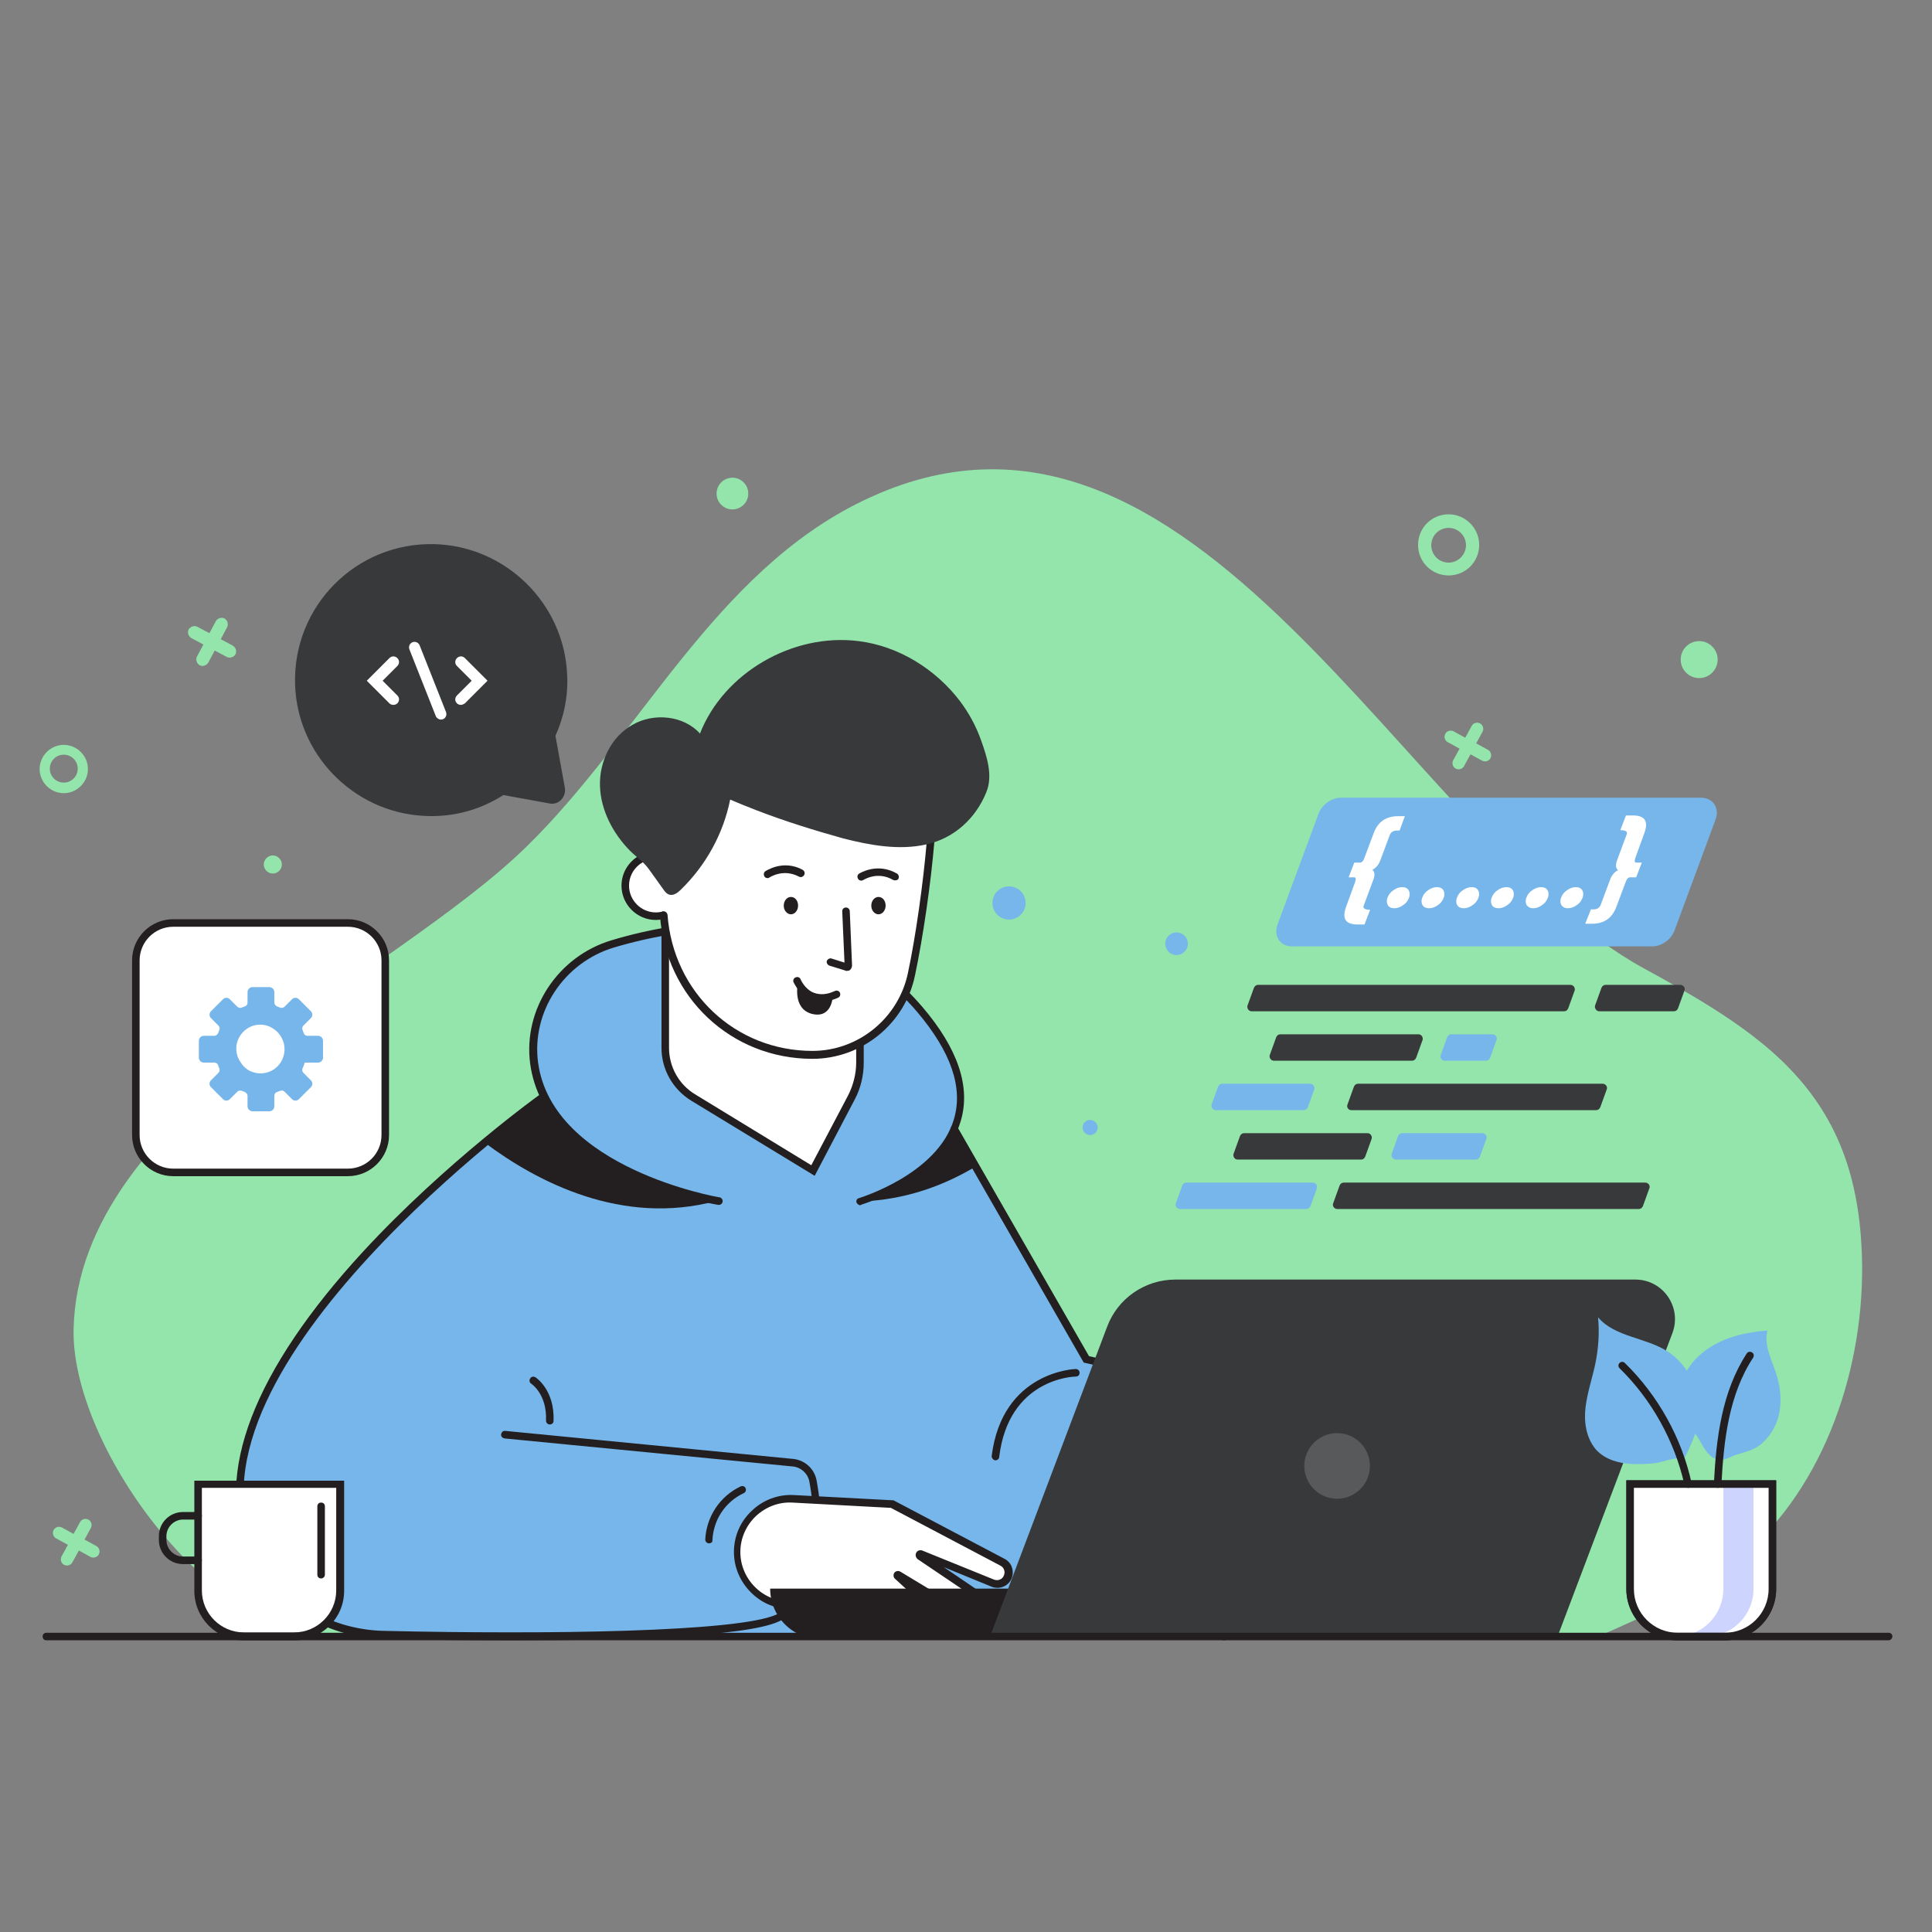 <?xml version="1.0" ?><svg id="Graphics" style="enable-background:new 0 0 512 512;" version="1.1" viewBox="0 0 512 512" xml:space="preserve" xmlns="http://www.w3.org/2000/svg" xmlns:xlink="http://www.w3.org/1999/xlink"><rect x="0" y="0" width="512" height="512" fill="#808080" stroke="none"/><style type="text/css">
	.st0{fill:#93e5ab;}
	.st1{fill:#FFFFFF;}
	.st2{fill:#231F20;}
	.st3{fill:#77b6ea;}
	.st4{fill:#37393a;}
	.st5{fill:#58595B;}
	.st6{fill:#CDD5FE;}
</style><g id="Scene_02"><g><g><path class="st0" d="M469.7,278.8c-9.3-8.2-20.9-15-34.1-22.2c-62.7-34.2-118.9-166.4-206.9-123.9c-39.4,19-59,62.2-89.2,91.7     c-35.7,34.9-118.6,69.9-120,127.8c-0.7,30.4,35.7,81.3,68.8,81.3c0,0,335.2,0.2,335.2,0.2c14.1-6.2,28.6-12.6,40-22.9     c21.6-19.4,31.5-52,29.8-80.8C492,306,483.3,290.9,469.7,278.8z"/></g><g><g><path class="st1" d="M92.2,310.7H45.9c-5.5,0-9.9-4.4-9.9-9.9v-46.3c0-5.5,4.4-9.9,9.9-9.9h46.3c5.5,0,9.9,4.4,9.9,9.9v46.3      C102.1,306.2,97.6,310.7,92.2,310.7z"/></g><g><path class="st2" d="M92.2,311.7H45.9c-6,0-10.9-4.9-10.9-10.9v-46.3c0-6,4.9-10.9,10.9-10.9h46.3c6,0,10.9,4.9,10.9,10.9v46.3      C103.1,306.8,98.2,311.7,92.2,311.7z M45.9,245.6c-4.9,0-8.9,4-8.9,8.9v46.3c0,4.9,4,8.9,8.9,8.9h46.3c4.9,0,8.9-4,8.9-8.9      v-46.3c0-4.9-4-8.9-8.9-8.9H45.9z"/></g><g><path class="st3" d="M85.6,275.8c0-0.7-0.6-1.3-1.3-1.3l-2.8,0c-0.5,0-0.9-0.3-1-0.7c-0.1-0.3-0.2-0.5-0.3-0.8      c-0.2-0.4-0.1-0.9,0.2-1.2l2-2c0.5-0.5,0.5-1.3,0-1.8l-3.2-3.2c-0.5-0.5-1.3-0.5-1.8,0l-2,2c-0.3,0.3-0.8,0.4-1.2,0.2      c-0.3-0.1-0.6-0.2-0.8-0.3c-0.4-0.2-0.7-0.6-0.7-1v-2.8c0-0.7-0.6-1.3-1.3-1.3h-4.5c-0.7,0-1.3,0.6-1.3,1.3v2.8      c0,0.5-0.3,0.9-0.7,1c-0.3,0.1-0.5,0.2-0.8,0.3c-0.4,0.2-0.9,0.1-1.2-0.2l-2-2c-0.5-0.5-1.3-0.5-1.8,0l-3.2,3.2      c-0.5,0.5-0.5,1.3,0,1.8l2,2c0.3,0.3,0.4,0.8,0.2,1.2c-0.1,0.3-0.2,0.6-0.3,0.8c-0.2,0.4-0.6,0.7-1,0.7l-2.8,0      c-0.7,0-1.3,0.6-1.3,1.3l0,4.5c0,0.7,0.6,1.3,1.3,1.3l2.8,0c0.5,0,0.9,0.3,1,0.7c0.1,0.3,0.2,0.5,0.3,0.8      c0.2,0.4,0.1,0.9-0.2,1.2l-2,2c-0.5,0.5-0.5,1.3,0,1.8l3.2,3.2c0.5,0.5,1.3,0.5,1.8,0l2-2c0.3-0.3,0.8-0.4,1.2-0.2      c0.3,0.1,0.6,0.2,0.8,0.3c0.4,0.2,0.7,0.6,0.7,1l0,2.8c0,0.7,0.6,1.3,1.3,1.3l4.5,0c0.7,0,1.3-0.6,1.3-1.3l0-2.8      c0-0.5,0.3-0.9,0.7-1c0.3-0.1,0.5-0.2,0.8-0.3c0.4-0.2,0.9-0.1,1.2,0.2l2,2c0.5,0.5,1.3,0.5,1.8,0l3.2-3.2      c0.5-0.5,0.5-1.3,0-1.8l-2-2c-0.3-0.3-0.4-0.8-0.2-1.2c0.3-0.7,0.6-1.5,0.6-1.5l3.5,0c0.7,0,1.3-0.6,1.3-1.3L85.6,275.8z       M66.7,284c-0.4-0.1-0.7-0.3-1-0.5c-0.6-0.4-1.2-0.9-1.6-1.5c-0.2-0.3-0.4-0.6-0.6-0.9c-0.2-0.3-0.3-0.7-0.5-1      c-0.1-0.3-0.2-0.7-0.3-1.1c-0.1-0.7-0.1-1.5,0-2.2c0.8-4,4.9-6.3,8.6-4.8c0.7,0.3,1.3,0.7,1.9,1.2c0.1,0.1,0.3,0.2,0.4,0.4      c0.8,0.8,1.3,1.8,1.6,2.8c0.2,0.9,0.3,1.8,0.1,2.8C74.6,283.2,70.4,285.5,66.7,284z"/></g></g><g><path class="st0" d="M383.9,136.3c-4.5,0-8.1,3.6-8.1,8.1c0,4.5,3.6,8.1,8.1,8.1c4.5,0,8.1-3.6,8.1-8.1     C392,140,388.4,136.3,383.9,136.3z M383.9,149.1c-2.6,0-4.6-2.1-4.6-4.6c0-2.6,2.1-4.6,4.6-4.6c2.6,0,4.6,2.1,4.6,4.6     C388.5,147,386.4,149.1,383.9,149.1z"/></g><g><path class="st0" d="M16.9,197.4c-3.5,0-6.4,2.9-6.4,6.4c0,3.5,2.9,6.4,6.4,6.4s6.4-2.9,6.4-6.4     C23.3,200.3,20.4,197.4,16.9,197.4z M16.9,207.4c-2,0-3.7-1.6-3.7-3.7c0-2,1.6-3.7,3.7-3.7c2,0,3.7,1.6,3.7,3.7     C20.6,205.8,18.9,207.4,16.9,207.4z"/></g><g><path class="st0" d="M455.2,174.8c0,2.7-2.2,4.9-4.9,4.9s-4.9-2.2-4.9-4.9c0-2.7,2.2-4.9,4.9-4.9S455.2,172.1,455.2,174.8z"/></g><g><path class="st0" d="M74.7,229.1c0,1.3-1.1,2.4-2.4,2.4c-1.3,0-2.4-1.1-2.4-2.4s1.1-2.4,2.4-2.4     C73.6,226.7,74.7,227.8,74.7,229.1z"/></g><g><circle class="st0" cx="194.1" cy="130.8" r="4.2"/></g><g><path class="st0" d="M394.3,198.7l-3.1-1.7l1.7-3.1c0.4-0.8,0.1-1.8-0.7-2.2c-0.8-0.4-1.8-0.1-2.2,0.7l-1.7,3.1l-3.1-1.7     c-0.8-0.4-1.8-0.1-2.2,0.7c-0.4,0.8-0.1,1.8,0.7,2.2l3.1,1.7l-1.7,3.1c-0.4,0.8-0.1,1.8,0.7,2.2c0.8,0.4,1.8,0.1,2.2-0.7l1.7-3.1     l3.1,1.7c0.8,0.4,1.8,0.1,2.2-0.7C395.4,200.1,395.1,199.1,394.3,198.7z"/></g><g><path class="st0" d="M61.7,171.1l-3.2-1.7l1.7-3.2c0.4-0.8,0.1-1.8-0.7-2.3c-0.8-0.4-1.8-0.1-2.3,0.7l-1.7,3.2l-3.2-1.7     c-0.8-0.4-1.8-0.1-2.3,0.7c-0.4,0.8-0.1,1.8,0.7,2.3l3.2,1.7l-1.7,3.2c-0.4,0.8-0.1,1.8,0.7,2.3c0.8,0.4,1.8,0.1,2.3-0.7l1.7-3.2     l3.2,1.7c0.8,0.4,1.8,0.1,2.3-0.7C62.8,172.6,62.5,171.6,61.7,171.1z"/></g><g><path class="st0" d="M25.5,409.7l-3.1-1.7l1.7-3.1c0.4-0.8,0.1-1.8-0.7-2.2c-0.8-0.4-1.8-0.1-2.2,0.7l-1.7,3.1l-3.1-1.7     c-0.8-0.4-1.8-0.1-2.2,0.7c-0.4,0.8-0.1,1.8,0.7,2.2l3.1,1.7l-1.7,3.1c-0.4,0.8-0.1,1.8,0.7,2.2c0.8,0.4,1.8,0.1,2.2-0.7l1.7-3.1     l3.1,1.7c0.8,0.4,1.8,0.1,2.2-0.7C26.6,411.1,26.3,410.1,25.5,409.7z"/></g><g><g><path class="st3" d="M235.5,286.6c6.5,0,12.5,3.5,15.8,9.1l36.7,64.5l16.2,3.7c30.7,11.7,20.3,69.7,20.3,69.7l-222.7-0.4      c-15-0.3-28.7-8.9-35-22.4c-21.8-46.9,63.6-110.5,80-122.1c1.7-1.2,3.8-1.9,5.9-1.9L235.5,286.6z"/></g><g><path class="st2" d="M143.9,290.7c-3.8,2.7-9.2,6.8-15.6,12c14.2,10.7,36.7,22.2,61.4,15.6C189.8,318.2,153.6,312.8,143.9,290.7      z"/></g><g><path class="st2" d="M228,318.4c11.8-0.4,22-4.1,30.8-9.4l-5.8-10.2C247,312.2,228,318.4,228,318.4z"/></g><g><path class="st3" d="M243.8,267.5c-24.7-28.9-61.2-23.3-81.3-17.3c-13.7,4.1-22.7,17.5-20.8,31.6c3.9,29.1,48.9,36.6,48.9,36.6      H228C228,318.4,275.3,304.4,243.8,267.5z"/></g><g><path class="st2" d="M228,319.4c-0.4,0-0.8-0.3-1-0.7c-0.2-0.5,0.1-1.1,0.7-1.2c0.2-0.1,20.8-6.3,25.1-20.9      c2.5-8.4-0.8-17.9-9.8-28.5c-24.3-28.5-60.7-22.8-80.3-17c-13.3,4-21.9,17.1-20.1,30.5c3.8,28,47.7,35.7,48.1,35.7      c0.5,0.1,0.9,0.6,0.8,1.2c-0.1,0.5-0.6,0.9-1.2,0.8c-1.9-0.3-45.8-8-49.8-37.4c-1.9-14.4,7.3-28.4,21.5-32.7      c20-6,57.3-11.8,82.4,17.6c9.5,11.1,12.9,21.3,10.2,30.3c-4.6,15.6-25.6,21.9-26.5,22.2C228.2,319.4,228.1,319.4,228,319.4z"/></g><g><ellipse class="st1" cx="173.8" cy="234.7" rx="8.1" ry="8.1" transform="matrix(0.707 -0.707 0.707 0.707 -115.07 191.66)"/></g><g><path class="st2" d="M173.8,243.8c-5,0-9.1-4.1-9.1-9.1c0-5,4.1-9.1,9.1-9.1c5,0,9.1,4.1,9.1,9.1      C182.9,239.7,178.8,243.8,173.8,243.8z M173.8,227.6c-3.9,0-7.1,3.2-7.1,7.1c0,3.9,3.2,7.1,7.1,7.1c3.9,0,7.1-3.2,7.1-7.1      C180.9,230.8,177.7,227.6,173.8,227.6z"/></g><g><path class="st1" d="M176.4,248.2v31.1c0,4.4,2.3,8.5,6,10.7l33.1,20.1l12.5-23.7v-29.5L176.4,248.2z"/></g><g><path class="st2" d="M215.9,311.6l-32.7-19.9c-4.9-3-7.9-8.3-7.9-14v-29.5c0-0.6,0.4-1,1-1c0.6,0,1,0.4,1,1v29.5      c0,5,2.6,9.7,6.9,12.3l30.8,18.8l9.7-18.4c1.4-2.7,2.2-5.8,2.2-8.8v-5.4c0-0.6,0.4-1,1-1c0.6,0,1,0.4,1,1v5.4      c0,3.4-0.8,6.8-2.4,9.8L215.9,311.6z"/></g><g><path class="st1" d="M215.3,279.6L215.3,279.6c-20.4,0-37.4-15.5-39.3-35.8l-3.9-41.7c0,0,70-18.1,73.9,0      c3.1,14.4-0.7,38.6-4.4,56.1C239,270.7,228,279.6,215.3,279.6z"/></g><g><path class="st2" d="M215.3,280.6c-21.5,0-38.9-16.3-40.4-38c0-0.6,0.4-1,0.9-1.1c0.6,0,1,0.4,1.1,0.9      c1.5,20.6,18,36.1,38.4,36.1c12.2,0,22.8-8.7,25.3-20.6c2.1-9.8,4.1-24.2,5-34.9c0-0.6,0.5-1,1.1-0.9c0.6,0,1,0.5,0.9,1.1      c-0.9,10.8-3,25.3-5.1,35.2C239.9,271.3,228.4,280.6,215.3,280.6z"/></g><g><path class="st4" d="M200.4,214.7c-2.3-0.9-4.6-1.8-6.9-2.8c-1.8,9-6.4,17.4-13.1,23.9c-0.8,0.8-1.9,1.6-3,1.3      c-0.7-0.2-1.2-0.8-1.6-1.4c-1.3-1.8-2.5-3.5-3.8-5.3c-1.5-2.1-3.3-3.2-5.1-5c-4.5-4.6-7.7-10.7-7.9-17.1      c-0.2-6.4,2.9-13,8.6-16.2c5.6-3.3,13.6-2.5,17.9,2.3c6.3-16.1,24.6-26.7,42-24.5c10.7,1.3,20.5,7.5,26.9,15.9      c2.4,3.2,4.3,6.7,5.6,10.4c1.5,4.2,3.2,9.3,1.4,13.7c-2.8,7-8.6,12.3-16,13.9c-7.2,1.6-14.8,0.2-21.9-1.6      C215.6,220,207.9,217.6,200.4,214.7z"/></g><g><path class="st2" d="M324.4,434.7c-0.1,0-0.1,0-0.2,0c-0.5-0.1-0.9-0.6-0.8-1.2c0.1-0.6,9.9-57.3-19.6-68.6l-16.6-3.8L252,299.8      c-0.3-0.5-0.1-1.1,0.4-1.4c0.5-0.3,1.1-0.1,1.4,0.4l34.8,60.6l15.9,3.6c31.1,11.9,21.3,68.4,20.9,70.8      C325.3,434.3,324.9,434.7,324.4,434.7z"/></g><g><path class="st2" d="M135.8,434.7c-14.3,0-27-0.2-34.2-0.4c-15.8-0.4-29.9-9.4-35.9-23c-9.1-20.6,1.5-48.1,30.6-79.7      c21.9-23.7,46.7-41.5,47-41.7c0.4-0.3,1.1-0.2,1.4,0.2c0.3,0.4,0.2,1.1-0.2,1.4c-1,0.7-98.2,70.9-76.9,118.9      c5.7,12.9,19.1,21.5,34.2,21.8c43.5,1,93.6,0.3,103.9-4.3c13.5-6.2,9.7-30.4,8.8-35.2c-0.4-2.3-2.4-4-4.7-4.1l-76.1-7.4      c-0.5-0.1-1-0.5-0.9-1.1c0.1-0.5,0.5-1,1.1-0.9l76,7.4c3.2,0.2,5.9,2.5,6.5,5.7c1.3,7.1,4.6,30.8-10,37.4      C197.6,433.8,163.8,434.7,135.8,434.7z"/></g><g><path class="st1" d="M210.3,397.1l26.3,1.4l29.2,15.4c1.5,0.8,2.1,2.6,1.3,4.1l0,0c-0.7,1.5-2.4,2.1-3.9,1.5l-19-7.7      c-0.3-0.1-0.6,0.3-0.3,0.5l19.7,13.3c1.4,0.9,1.7,2.8,0.8,4.2l0,0c-0.9,1.3-2.6,1.6-4,0.8l-22.2-13.4c-0.2-0.1-0.4,0.2-0.3,0.3      l8.6,7.9c1.9,1.8,1.1,5-1.5,5.6l0,0c-0.8,0.2-1.7,0-2.4-0.4l-9.1-5.4l-23.9,0.2c-7.8,0-14.2-6.3-14.2-14.2v0      C195.5,403.1,202.2,396.7,210.3,397.1z"/></g><g><path class="st2" d="M244.4,432.1c-0.8,0-1.5-0.2-2.2-0.6l-8.8-5.3l-23.6,0.2c-4.1,0.1-7.9-1.5-10.8-4.4      c-2.9-2.9-4.5-6.7-4.5-10.7c0-4.2,1.7-8.1,4.7-10.9c3-2.9,7-4.4,11.1-4.2l0,0l26.5,1.4l29.4,15.5c2,1,2.7,3.4,1.8,5.4      c-0.9,1.9-3.2,2.8-5.2,2l-12.7-5.2l14,9.5c0.9,0.6,1.5,1.5,1.7,2.6c0.2,1.1,0,2.1-0.7,3c-1.2,1.7-3.5,2.2-5.3,1.1l-15.5-9.3      l2.8,2.6c1.2,1.1,1.7,2.7,1.2,4.2c-0.4,1.5-1.6,2.7-3.2,3.1C245,432,244.7,432.1,244.4,432.1z M233.9,424.2l9.3,5.6      c0.5,0.3,1.1,0.4,1.6,0.3c0.8-0.2,1.5-0.8,1.7-1.6c0.2-0.8,0-1.7-0.7-2.2l-8.6-7.9c-0.5-0.4-0.5-1.1-0.2-1.6      c0.4-0.5,1.1-0.6,1.6-0.3l22.2,13.4c0.9,0.5,2,0.3,2.6-0.6c0.3-0.4,0.4-1,0.3-1.5c-0.1-0.5-0.4-1-0.8-1.3l-19.7-13.3      c-0.5-0.4-0.7-1.1-0.4-1.7c0.3-0.6,1-0.8,1.6-0.6l19,7.7c1,0.4,2.2,0,2.6-1c0.5-1,0.1-2.2-0.9-2.7l-29-15.3l-26.1-1.4      c-3.6-0.2-7,1.1-9.7,3.6c-2.6,2.5-4.1,5.9-4.1,9.5c0,3.5,1.4,6.8,3.9,9.3c2.5,2.5,5.8,3.8,9.3,3.8c0,0,0.1,0,0.1,0L233.9,424.2z      "/></g><g><path class="st2" d="M187.9,409C187.9,409,187.9,409,187.9,409c-0.6,0-1-0.5-1-1c0.3-6.1,3.9-11.5,9.4-14.1      c0.5-0.2,1.1,0,1.3,0.5c0.2,0.5,0,1.1-0.5,1.3c-4.9,2.3-8,7-8.3,12.4C188.9,408.6,188.5,409,187.9,409z"/></g><g><path class="st2" d="M145.7,377.5C145.7,377.5,145.7,377.5,145.7,377.5c-0.6,0-1-0.5-1-1c0.3-7-3.8-9.7-3.9-9.8      c-0.5-0.3-0.6-0.9-0.3-1.4c0.3-0.5,0.9-0.6,1.4-0.3c0.2,0.1,5.1,3.4,4.8,11.5C146.7,377.1,146.3,377.5,145.7,377.5z"/></g><g><path class="st2" d="M263.8,387c0,0-0.1,0-0.1,0c-0.5-0.1-0.9-0.6-0.9-1.1c2.8-22.5,22.1-23.1,22.3-23.1c0.5,0,1,0.4,1,1      c0,0.6-0.4,1-1,1c-0.7,0-17.8,0.6-20.3,21.3C264.8,386.6,264.3,387,263.8,387z"/></g><g><path class="st3" d="M279,395c0,0-0.1,0-0.1,0c-0.5-0.1-0.9-0.6-0.9-1.1c2.2-18,17.7-18.4,17.8-18.4c0.6,0,1,0.4,1,1      c0,0.6-0.4,1-1,1c-0.6,0-13.9,0.5-15.9,16.6C279.9,394.7,279.5,395,279,395z"/></g><g><path class="st3" d="M209.6,358.4c0,0-0.1,0-0.1,0c-1.1-0.1-1.9-1-1.9-2.1c1.9-29.8-10.4-40.6-10.5-40.7c-0.8-0.7-1-2-0.2-2.8      c0.7-0.8,2-1,2.8-0.3c0.6,0.5,14,12,12,44C211.5,357.6,210.6,358.4,209.6,358.4z"/></g><g><path class="st3" d="M219.9,358.4c-1,0-1.9-0.8-2-1.8c-4-34.6,4-43.2,4.9-44c0.8-0.8,2.1-0.7,2.8,0.1c0.7,0.8,0.7,2-0.1,2.8      c-0.2,0.2-7.4,8.3-3.7,40.7c0.1,1.1-0.7,2.1-1.8,2.2C220,358.4,219.9,358.4,219.9,358.4z"/></g><g><path class="st2" d="M224.4,257.3c-0.1,0-0.3,0-0.4-0.1l-4.2-1.3c-0.5-0.2-0.8-0.7-0.7-1.2c0.2-0.5,0.7-0.8,1.2-0.7l3.5,1.1      l-0.6-13.6c0-0.6,0.4-1,1-1c0.5,0,1,0.4,1,1l0.6,14.3c0,0.5-0.2,1-0.6,1.3C225.1,257.2,224.7,257.3,224.4,257.3z M223.9,255.8      L223.9,255.8L223.9,255.8z"/></g><g><path class="st2" d="M217.7,265.4c-1,0-1.9-0.2-2.8-0.5c-3.2-1.3-4.5-4.5-4.6-4.6c-0.2-0.5,0-1.1,0.6-1.3c0.5-0.2,1.1,0,1.3,0.6      c0,0,1.1,2.6,3.5,3.5c1.6,0.6,3.5,0.5,5.6-0.5c0.5-0.2,1.1,0,1.3,0.5c0.2,0.5,0,1.1-0.5,1.3      C220.6,265.1,219.1,265.4,217.7,265.4z"/></g><g><path class="st2" d="M237.2,233.3c-0.2,0-0.3,0-0.5-0.1c-4.1-2.4-7.7-0.1-7.9,0c-0.5,0.3-1.1,0.2-1.4-0.3      c-0.3-0.5-0.2-1.1,0.3-1.4c0.2-0.1,4.8-3,10,0c0.5,0.3,0.6,0.9,0.4,1.4C237.9,233.2,237.6,233.3,237.2,233.3z"/></g><g><path class="st2" d="M203.4,232.7c-0.3,0-0.6-0.1-0.8-0.4c-0.3-0.5-0.2-1.1,0.2-1.4c0.2-0.1,4.7-3.2,9.9-0.4      c0.5,0.3,0.7,0.9,0.4,1.4c-0.3,0.5-0.9,0.7-1.4,0.4c-4.2-2.2-7.7,0.2-7.9,0.3C203.8,232.7,203.6,232.7,203.4,232.7z"/></g><g><path class="st2" d="M234.7,240c0,1.2-0.8,2.3-1.9,2.3c-1,0-1.9-1-1.9-2.3c0-1.2,0.8-2.3,1.9-2.3      C233.9,237.7,234.7,238.7,234.7,240z"/></g><g><path class="st2" d="M211.5,240c0,1.2-0.8,2.3-1.9,2.3c-1,0-1.9-1-1.9-2.3c0-1.2,0.8-2.3,1.9-2.3      C210.7,237.7,211.5,238.7,211.5,240z"/></g><g><g><path class="st2" d="M305.8,434.4h-88.3c-7.4,0-13.4-6-13.4-13.4v0h101.7V434.4z"/></g><g><path class="st4" d="M412.5,434.4H262.1l31.3-82.8c2.8-7.5,10-12.5,18.1-12.5h121.9c7.3,0,12.4,7.3,9.8,14.2L412.5,434.4z"/></g><g><ellipse class="st5" cx="354.5" cy="388.4" rx="8.7" ry="8.7" transform="matrix(8.448844e-02 -0.996 0.996 8.448844e-02 -62.452 708.755)"/></g></g><g><path class="st2" d="M211.5,260.3c0,0-1.7,7,3.7,8.4c5.4,1.3,5.5-4.8,5.5-4.8S214.2,267.2,211.5,260.3z"/></g></g><g id="XMLID_966_"><g id="XMLID_970_"><path class="st3" d="M437.8,250.8h-95.4c-3.2,0-5-2.8-3.8-5.9l10.8-29.2c0.9-2.5,3.5-4.3,6-4.3h95.4c3.2,0,5,2.8,3.8,5.9      l-10.8,29.2C442.9,249,440.4,250.8,437.8,250.8z"/></g><g id="XMLID_1035_"><g id="XMLID_1036_"><path class="st1" d="M370.9,220.1l-0.7,0c-0.9,0-1.6,0.4-1.9,1.2l-2.5,6.7c-0.4,1.1-1.1,2-2.1,2.5c0.6,0.5,0.7,1.3,0.3,2.5       l-2.6,7c-0.3,0.7,0.3,1.1,1.7,1.1l-1.5,3.9h-1.8c-3.2,0-4.2-1.5-3.1-4.6l2.4-6.6c0.3-0.9,0.2-1.3-0.2-1.3h-1.5l1.5-3.9h1.5       c0.5,0,0.9-0.4,1.2-1.3l2.4-6.4c1.1-3.1,3.3-4.6,6.5-4.6h1.8L370.9,220.1z"/></g><g id="XMLID_1038_"><path class="st1" d="M367.8,239.9c-0.3-0.5-0.4-1.2-0.1-2c0.3-0.8,0.8-1.5,1.6-2c0.7-0.5,1.5-0.8,2.3-0.8       c0.8,0,1.4,0.3,1.7,0.8c0.3,0.5,0.4,1.2,0.1,2c-0.3,0.8-0.8,1.5-1.6,2c-0.7,0.5-1.5,0.8-2.3,0.8       C368.7,240.7,368.1,240.4,367.8,239.9z"/></g><g id="XMLID_1040_"><path class="st1" d="M377,239.9c-0.3-0.5-0.4-1.2-0.1-2c0.3-0.8,0.8-1.5,1.6-2c0.7-0.5,1.5-0.8,2.3-0.8c0.8,0,1.4,0.3,1.7,0.8       c0.3,0.5,0.4,1.2,0.1,2c-0.3,0.8-0.8,1.5-1.6,2c-0.7,0.5-1.5,0.8-2.3,0.8C377.9,240.7,377.3,240.4,377,239.9z"/></g><g id="XMLID_1042_"><path class="st1" d="M386.2,239.9c-0.3-0.5-0.4-1.2-0.1-2c0.3-0.8,0.8-1.5,1.6-2c0.7-0.5,1.5-0.8,2.3-0.8       c0.8,0,1.4,0.3,1.7,0.8c0.3,0.5,0.4,1.2,0.1,2c-0.3,0.8-0.8,1.5-1.6,2c-0.7,0.5-1.5,0.8-2.3,0.8       C387.1,240.7,386.5,240.4,386.2,239.9z"/></g><g id="XMLID_97_"><path class="st1" d="M395.4,239.9c-0.3-0.5-0.4-1.2-0.1-2c0.3-0.8,0.8-1.5,1.6-2c0.7-0.5,1.5-0.8,2.3-0.8       c0.8,0,1.4,0.3,1.7,0.8c0.3,0.5,0.4,1.2,0.1,2c-0.3,0.8-0.8,1.5-1.6,2c-0.7,0.5-1.5,0.8-2.3,0.8       C396.3,240.7,395.7,240.4,395.4,239.9z"/></g><g id="XMLID_94_"><path class="st1" d="M404.6,239.9c-0.3-0.5-0.4-1.2-0.1-2c0.3-0.8,0.8-1.5,1.6-2c0.7-0.5,1.5-0.8,2.3-0.8       c0.8,0,1.4,0.3,1.7,0.8c0.3,0.5,0.4,1.2,0.1,2c-0.3,0.8-0.8,1.5-1.6,2c-0.7,0.5-1.5,0.8-2.3,0.8       C405.5,240.7,405,240.4,404.6,239.9z"/></g><g id="XMLID_1048_"><path class="st1" d="M413.8,239.9c-0.3-0.5-0.4-1.2-0.1-2c0.3-0.8,0.8-1.5,1.6-2c0.7-0.5,1.5-0.8,2.3-0.8       c0.8,0,1.4,0.3,1.7,0.8c0.3,0.5,0.4,1.2,0.1,2c-0.3,0.8-0.8,1.5-1.6,2c-0.7,0.5-1.5,0.8-2.3,0.8       C414.7,240.7,414.2,240.4,413.8,239.9z"/></g><g id="XMLID_1050_"><path class="st1" d="M421.6,241l0.7,0c0.9,0,1.6-0.4,1.9-1.2l2.5-6.7c0.4-1.1,1.1-2,2.1-2.5c-0.6-0.5-0.7-1.3-0.3-2.5l2.6-7       c0.3-0.7-0.3-1.1-1.7-1.1l1.5-3.9h1.8c3.2,0,4.2,1.5,3.1,4.6l-2.4,6.6c-0.3,0.9-0.2,1.3,0.2,1.3h1.5l-1.5,3.9H432       c-0.5,0-0.9,0.4-1.2,1.3l-2.4,6.4c-1.1,3.1-3.3,4.6-6.5,4.6h-1.8L421.6,241z"/></g></g></g><g><g><path class="st4" d="M414.5,268h-82.8c-0.8,0-1.3-0.8-1.1-1.5l1.7-4.7c0.2-0.5,0.6-0.8,1.1-0.8h82.8c0.8,0,1.3,0.8,1.1,1.5      l-1.7,4.7C415.4,267.7,415,268,414.5,268z"/></g><g><path class="st4" d="M374.2,281.1h-36.6c-0.8,0-1.3-0.8-1.1-1.5l1.7-4.7c0.2-0.5,0.6-0.8,1.1-0.8h36.6c0.8,0,1.3,0.8,1.1,1.5      l-1.7,4.7C375.1,280.8,374.7,281.1,374.2,281.1z"/></g><g><path class="st3" d="M345.5,294.2h-23.3c-0.8,0-1.3-0.8-1.1-1.5l1.7-4.7c0.2-0.5,0.6-0.8,1.1-0.8h23.3c0.8,0,1.3,0.8,1.1,1.5      l-1.7,4.7C346.4,293.9,346,294.2,345.5,294.2z"/></g><g><path class="st4" d="M358.1,294.2H423c0.5,0,0.9-0.3,1.1-0.8l1.7-4.7c0.3-0.7-0.3-1.5-1.1-1.5h-64.8c-0.5,0-0.9,0.3-1.1,0.8      l-1.7,4.7C356.8,293.4,357.3,294.2,358.1,294.2z"/></g><g><path class="st4" d="M360.7,307.3h-32.7c-0.8,0-1.3-0.8-1.1-1.5l1.7-4.7c0.2-0.5,0.6-0.8,1.1-0.8h32.7c0.8,0,1.3,0.8,1.1,1.5      l-1.7,4.7C361.6,307,361.2,307.3,360.7,307.3z"/></g><g><path class="st3" d="M369.9,307.3h21.2c0.5,0,0.9-0.3,1.1-0.8l1.7-4.7c0.3-0.7-0.3-1.5-1.1-1.5h-21.2c-0.5,0-0.9,0.3-1.1,0.8      l-1.7,4.7C368.6,306.5,369.2,307.3,369.9,307.3z"/></g><g><path class="st3" d="M346.2,320.4h-33.5c-0.8,0-1.3-0.8-1.1-1.5l1.7-4.7c0.2-0.5,0.6-0.8,1.1-0.8h33.5c0.8,0,1.3,0.8,1.1,1.5      l-1.7,4.7C347.1,320.1,346.6,320.4,346.2,320.4z"/></g><g><path class="st4" d="M354.4,320.4h79.9c0.5,0,0.9-0.3,1.1-0.8l1.7-4.7c0.3-0.7-0.3-1.5-1.1-1.5h-79.9c-0.5,0-0.9,0.3-1.1,0.8      l-1.7,4.7C353,319.6,353.6,320.4,354.4,320.4z"/></g><g><path class="st3" d="M382.9,281.1h10.9c0.5,0,0.9-0.3,1.1-0.8l1.7-4.7c0.3-0.7-0.3-1.5-1.1-1.5h-10.9c-0.5,0-0.9,0.3-1.1,0.8      l-1.7,4.7C381.5,280.3,382.1,281.1,382.9,281.1z"/></g><g><path class="st4" d="M423.8,268h19.8c0.5,0,0.9-0.3,1.1-0.8l1.7-4.7c0.3-0.7-0.3-1.5-1.1-1.5h-19.8c-0.5,0-0.9,0.3-1.1,0.8      l-1.7,4.7C422.5,267.2,423.1,268,423.8,268z"/></g></g><g id="XMLID_544_"><g id="XMLID_564_"><path class="st2" d="M457.1,434.7h-12.5c-7.5,0-13.6-6.1-13.6-13.6v-28.8h39.7v28.8C470.7,428.6,464.6,434.7,457.1,434.7z       M433,394.3v26.8c0,6.4,5.2,11.6,11.6,11.6h12.5c6.4,0,11.6-5.2,11.6-11.6v-26.8H433z"/></g><g id="XMLID_100_"><path class="st1" d="M444.6,433.7h12.5c6.9,0,12.6-5.6,12.6-12.6v-27.8H432v27.8C432,428,437.6,433.7,444.6,433.7z"/></g><g><path class="st6" d="M456.7,393.3v27.8c0,6.9-5.6,12.6-12.6,12.6h8c6.9,0,12.6-5.6,12.6-12.6v-27.8H456.7z"/></g><g id="XMLID_553_"><path class="st2" d="M457.1,434.7h-12.5c-7.5,0-13.6-6.1-13.6-13.6v-28.8h39.7v28.8C470.7,428.6,464.6,434.7,457.1,434.7z       M433,394.3v26.8c0,6.4,5.2,11.6,11.6,11.6h12.5c6.4,0,11.6-5.2,11.6-11.6v-26.8H433z"/></g><g id="XMLID_550_"><path class="st3" d="M445.2,367.9c1-4.9,4.6-9,8.9-11.4c4.3-2.5,9.3-3.5,14.3-3.9c-1,3.7,1,7.5,2.2,11.1c1.4,4.2,1.8,8.8,0.3,13      c-0.9,2.4-2.4,4.5-4.3,6.1c-2,1.6-4.3,2-6.7,2.8c-1.2,0.4-2.4,1.2-3.7,1.3c-1.9,0.1-3.5-1.4-4.5-3c-0.9-1.3-1.5-2.8-2.5-4      c-0.9-1.2-2-2-2.8-3.3C445.1,374,444.6,370.8,445.2,367.9z"/></g><g id="XMLID_547_"><path class="st3" d="M420.2,372.8c0.5-3.9,1.8-7.7,2.6-11.5c0.8-4,1.1-8.1,0.7-12.2c4.5,5.3,12.7,5.3,18.5,9.1      c3.4,2.2,5.9,5.7,7.2,9.5c1.4,4.3,1.5,8.7-0.2,12.9c-0.1,0.2-0.2,0.4-0.2,0.6c-0.5,1.2-1.1,2.5-1.6,3.7      c-0.3,0.6-0.6,1.3-1.2,1.5c-0.3,0.1-0.6,0.1-0.9,0.1c-2.1-0.1-4.1,0.9-6.2,1.2c-1.9,0.3-4,0.3-5.9,0.3      c-3.7-0.1-7.6-1.1-10.1-3.9C420.3,381,419.7,376.7,420.2,372.8z"/></g><g id="XMLID_546_"><path class="st2" d="M455.2,394.3C455.2,394.3,455.2,394.3,455.2,394.3c-0.6,0-1-0.5-1-1.1c0.6-12,2.1-24.4,8.7-34.5      c0.3-0.5,0.9-0.6,1.4-0.3c0.5,0.3,0.6,0.9,0.3,1.4c-6.4,9.7-7.8,21.9-8.4,33.5C456.2,393.8,455.7,394.3,455.2,394.3z"/></g><g id="XMLID_545_"><path class="st2" d="M447.4,394.3c-0.5,0-0.9-0.3-1-0.8c-2.6-11.6-8.7-22.6-17.2-30.9c-0.4-0.4-0.4-1,0-1.4c0.4-0.4,1-0.4,1.4,0      c8.8,8.6,15.1,19.9,17.7,31.9c0.1,0.5-0.2,1.1-0.8,1.2C447.5,394.3,447.5,394.3,447.4,394.3z"/></g></g><g><g id="XMLID_87_"><path class="st1" d="M64.4,433.7h13.9c6.6,0,11.9-5.3,11.9-11.9v-28.5H52.5v28.5C52.5,428.3,57.8,433.7,64.4,433.7z"/></g><g id="XMLID_85_"><path class="st2" d="M78,434.7H64.6c-7.2,0-13.1-5.9-13.1-13.1v-29.2h39.7v29.2C91.2,428.8,85.3,434.7,78,434.7z M53.5,394.3      v27.2c0,6.1,5,11.1,11.1,11.1H78c6.1,0,11.1-5,11.1-11.1v-27.2H53.5z"/></g><g><path class="st2" d="M52.5,414.5h-4c-3.6,0-6.4-2.9-6.4-6.4v-1c0-3.6,2.9-6.4,6.4-6.4h4c0.6,0,1,0.4,1,1c0,0.6-0.4,1-1,1h-4      c-2.4,0-4.4,2-4.4,4.4v1c0,2.4,2,4.4,4.4,4.4h4c0.6,0,1,0.4,1,1C53.5,414,53.1,414.5,52.5,414.5z"/></g><g><path class="st2" d="M85.1,418.3c-0.6,0-1-0.4-1-1v-18.1c0-0.6,0.4-1,1-1c0.6,0,1,0.4,1,1v18.1      C86.1,417.9,85.6,418.3,85.1,418.3z"/></g></g><g id="XMLID_69_"><g id="XMLID_80_"><g id="XMLID_81_"><path class="st4" d="M149.7,208.8l-2.5-13.8c2.2-4.9,3.4-10.4,3.1-16.2c-0.8-18.9-16.3-34.1-35.2-34.6       c-20.7-0.5-37.5,16.4-36.9,37.1c0.5,18.5,15.3,33.8,33.9,34.9c7.9,0.5,15.2-1.6,21.3-5.5l12.1,2.2       C147.9,213.5,150.1,211.3,149.7,208.8z"/></g></g></g><g><g><path class="st1" d="M104.3,186.8c-0.4,0-0.8-0.1-1.1-0.4l-6-6l6-6c0.6-0.6,1.5-0.6,2.1,0c0.6,0.6,0.6,1.5,0,2.1l-3.9,3.9      l3.9,3.9c0.6,0.6,0.6,1.5,0,2.1C105.1,186.6,104.7,186.8,104.3,186.8z"/></g><g><path class="st1" d="M122.2,186.8c-0.4,0-0.8-0.1-1.1-0.4c-0.6-0.6-0.6-1.5,0-2.1l3.9-3.9l-3.9-3.9c-0.6-0.6-0.6-1.5,0-2.1      c0.6-0.6,1.5-0.6,2.1,0l6,6l-6,6C122.9,186.6,122.5,186.8,122.2,186.8z"/></g><g><path class="st1" d="M116.9,190.7c-0.6,0-1.2-0.4-1.4-0.9l-7-17.7c-0.3-0.8,0.1-1.6,0.8-1.9c0.8-0.3,1.6,0.1,1.9,0.8l7,17.7      c0.3,0.8-0.1,1.6-0.8,1.9C117.2,190.6,117,190.7,116.9,190.7z"/></g></g><g><path class="st3" d="M290.9,298.8c0,1.1-0.9,2-2,2c-1.1,0-2-0.9-2-2c0-1.1,0.9-2,2-2C290,296.8,290.9,297.7,290.9,298.8z"/></g><g><path class="st3" d="M314.8,250.1c0,1.7-1.4,3-3,3c-1.7,0-3-1.4-3-3c0-1.7,1.4-3,3-3C313.5,247.1,314.8,248.5,314.8,250.1z"/></g><g><circle class="st3" cx="267.4" cy="239.3" r="4.4"/></g><g><path class="st2" d="M500.5,434.7H12.3c-0.6,0-1-0.4-1-1c0-0.6,0.4-1,1-1h488.2c0.6,0,1,0.4,1,1     C501.5,434.2,501,434.7,500.5,434.7z"/></g></g></g></svg>
